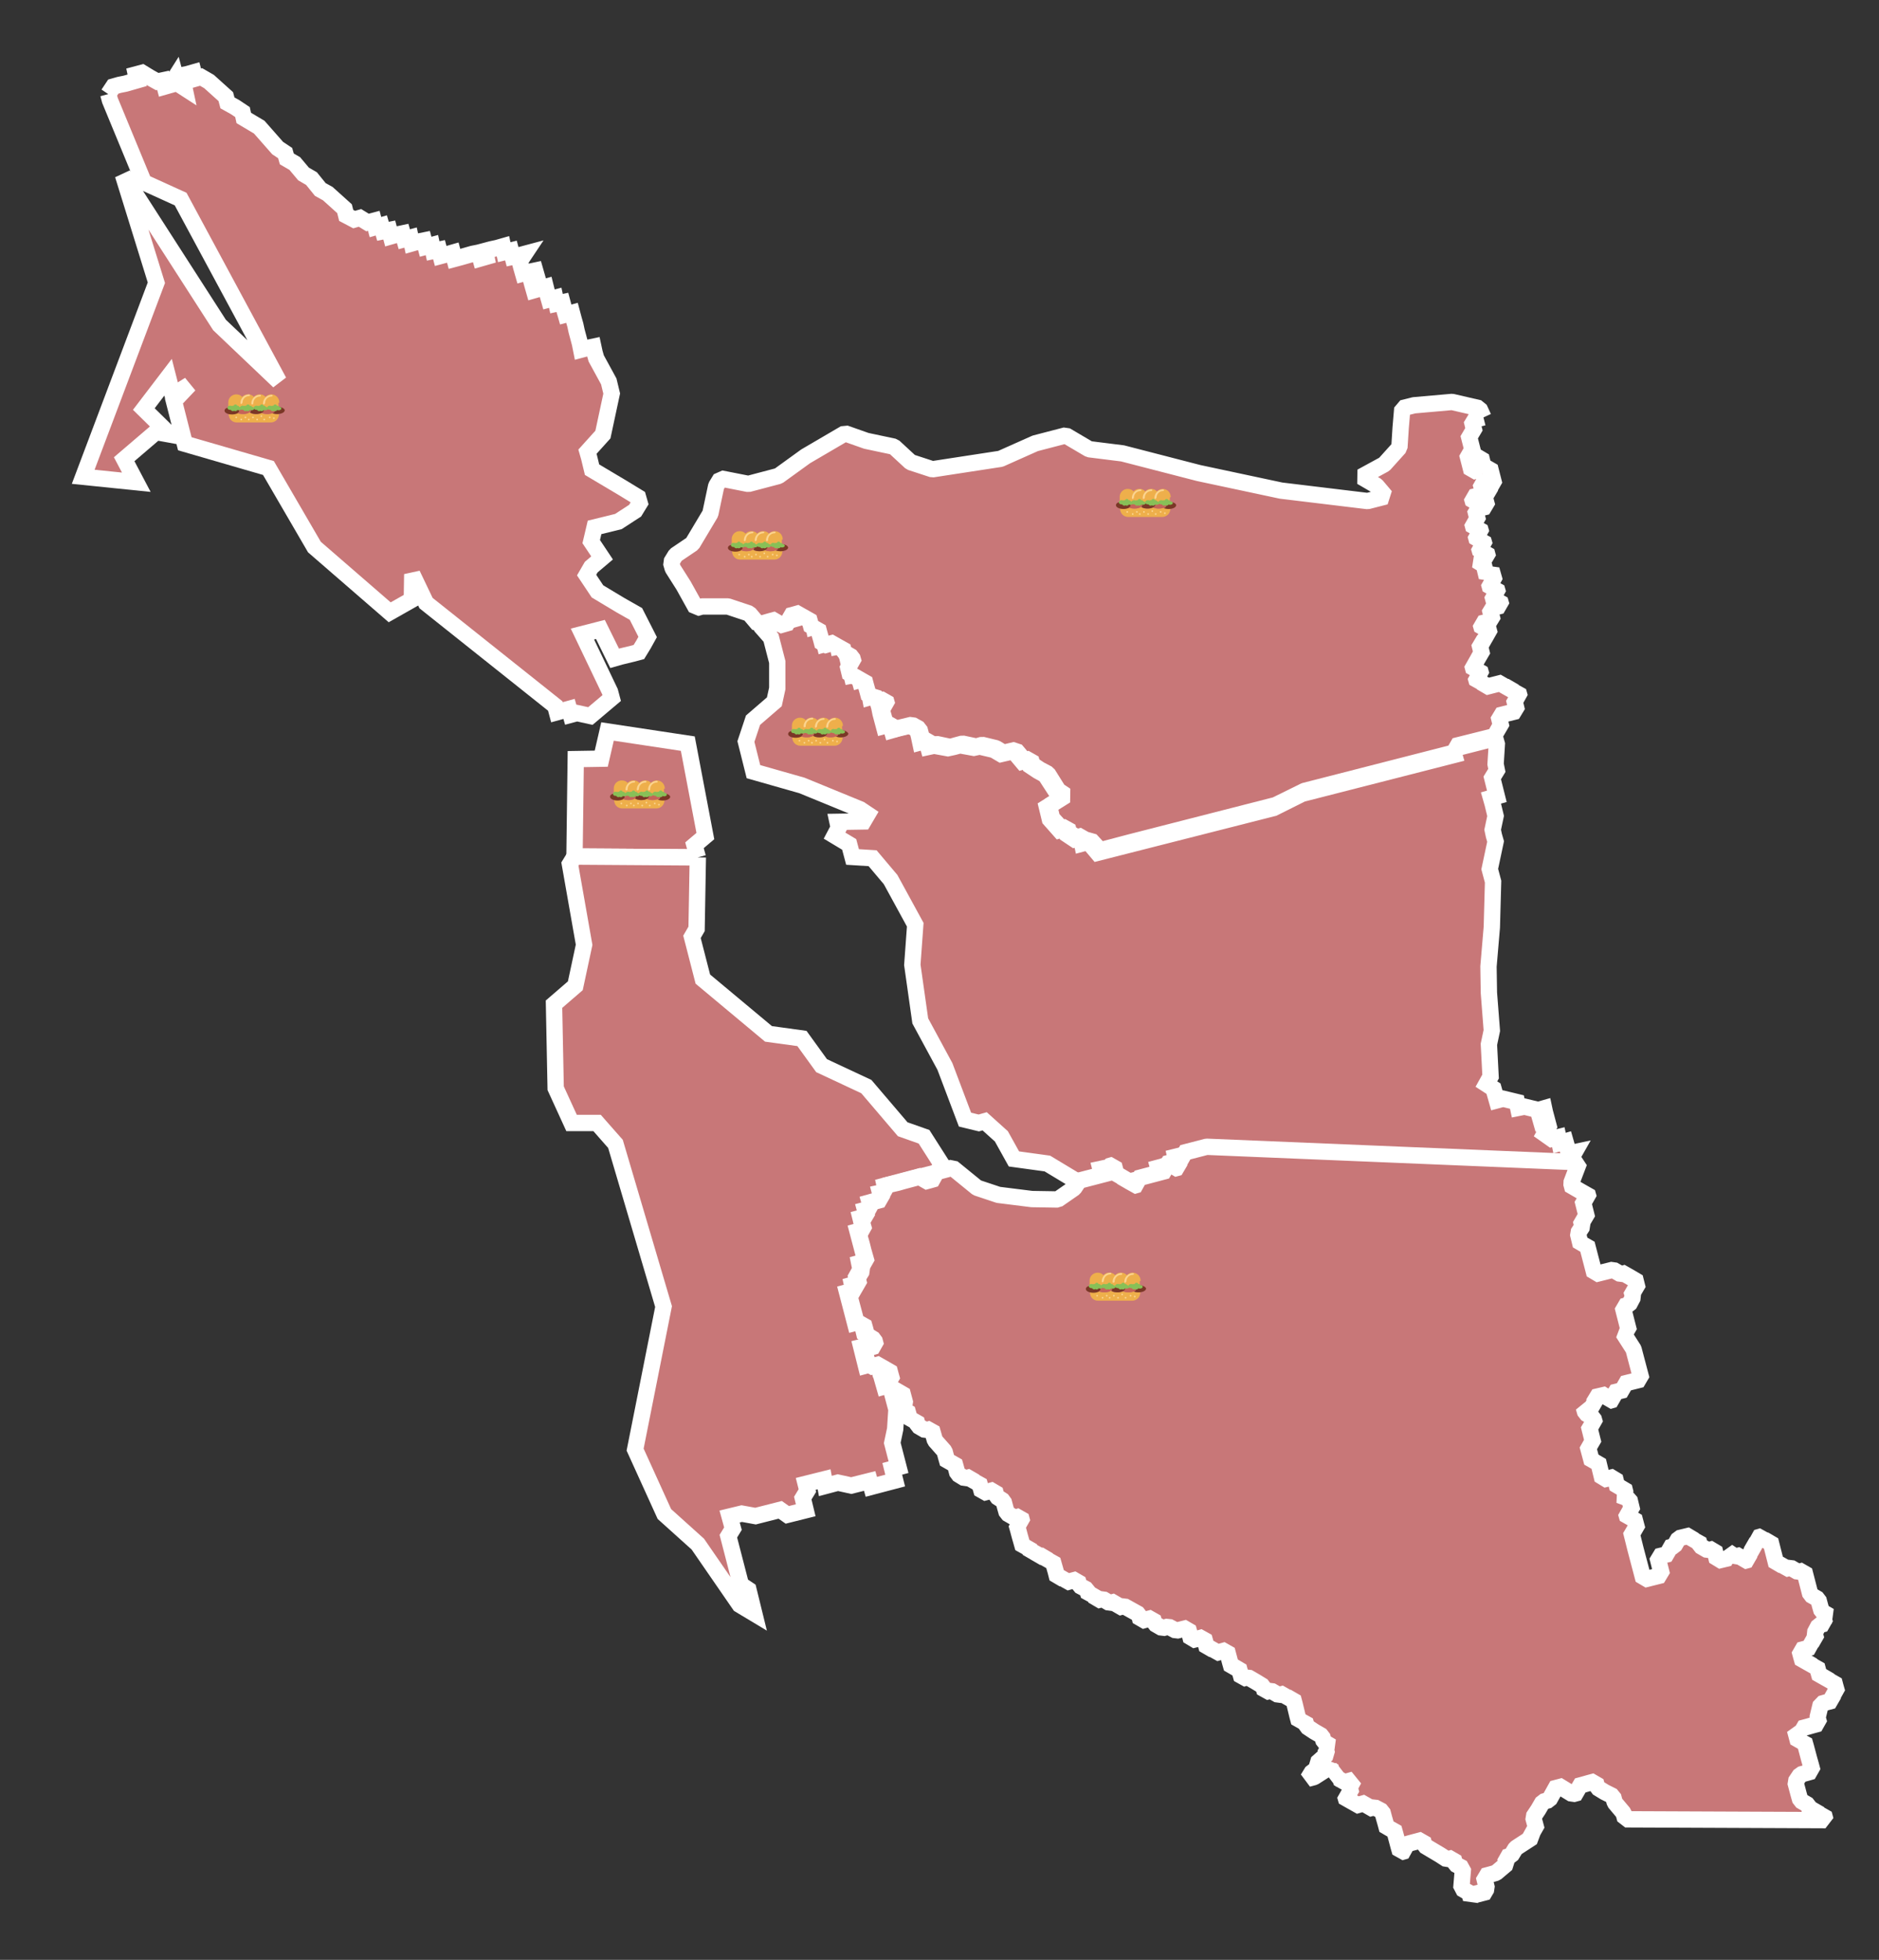 <?xml version="1.0" encoding="utf-8"?>
<!-- Generator: Adobe Illustrator 25.0.1, SVG Export Plug-In . SVG Version: 6.00 Build 0)  -->
<svg version="1.1"
	 id="Counties_of_California" inkscape:version="0.92.4 (5da689c313, 2019-01-14)" sodipodi:docname="California_Bay_Area_county_map_revised.svg" xmlns:cc="http://creativecommons.org/ns#" xmlns:dc="http://purl.org/dc/elements/1.1/" xmlns:inkscape="http://www.inkscape.org/namespaces/inkscape" xmlns:rdf="http://www.w3.org/1999/02/22-rdf-syntax-ns#" xmlns:sodipodi="http://sodipodi.sourceforge.net/DTD/sodipodi-0.dtd" xmlns:svg="http://www.w3.org/2000/svg"
	 xmlns="http://www.w3.org/2000/svg" xmlns:xlink="http://www.w3.org/1999/xlink" x="0px" y="0px" viewBox="0 0 449.4 468.6"
	 style="enable-background:new 0 0 449.4 468.6;" xml:space="preserve">
<rect x="0" y="0" width="449.4" height="468.6" fill="#333333" stroke="none"/>
<style type="text/css">
	.st0{fill:#C87778;stroke:#FFFFFF;stroke-width:3.906;stroke-miterlimit:3.906;}
	.st1{fill:#C87778;stroke:#FFFFFF;stroke-width:3.906;stroke-miterlimit:1;}
	.st2{fill:#EEAF4B;}
	.st3{fill:#7A3726;}
	.st4{fill:#C56458;}
	.st5{fill:#FBD490;}
	.st6{fill:#88C057;}
</style>
<sodipodi:namedview  bordercolor="#666666" borderopacity="1" fit-margin-bottom="0" fit-margin-left="0" fit-margin-right="0" fit-margin-top="0" gridtolerance="10" guidetolerance="10" id="namedview62" inkscape:current-layer="Counties_of_California" inkscape:cx="431.14568" inkscape:cy="515.73895" inkscape:pageopacity="0" inkscape:pageshadow="2" inkscape:window-height="853" inkscape:window-maximized="0" inkscape:window-width="1440" inkscape:window-x="0" inkscape:window-y="0" inkscape:zoom="0.64390536" objecttolerance="10" pagecolor="#ffffff" showgrid="false">
	</sodipodi:namedview>
<polyline id="_x30_01_Alameda-5" class="st0" points="357.6,176.5 358,177.9 357.7,182.7 358,184.2 356.9,186 358,190.4 
	356.6,190.8 357,192.2 357.7,195.1 357,198.4 357.3,199.8 357.7,201.2 356.3,207.8 357.1,210.8 356.8,221.7 356,231.1 356.1,237.4 
	356.8,246.4 356.1,249.7 356.5,257.4 355.5,259.2 357.2,260.3 357.6,261.7 358,263.1 359.5,262.7 362.8,263.5 363.1,264.9 
	364.6,264.6 367.9,265.4 369.3,265 369.6,266.4 368.2,266.8 368.6,268.2 370,267.8 370.4,269.3 369.4,271.1 371.1,272.3 
	372.7,271.9 373,273.3 374.4,272.9 374.8,274.3 375.2,275.8 376.6,275.5 374.5,279.2 286.8,275.2 281.1,276.6 281.4,278 
	279.9,278.4 280.3,279.9 278.9,280.3 278.5,278.8 277,279.2 277.4,280.7 270.1,282.5 270.5,283.9 269,284.3 268.7,282.9 
	267.3,283.2 266.9,281.7 265.4,282.1 265,280.7 264.6,279.2 263.2,279.5 263.6,281.1 257.8,282.6 250.5,278.2 242.5,277.1 
	239.5,271.7 235.5,268.1 234.1,268.5 230.8,267.7 226,255 220.1,244.1 218.2,230.7 218.9,221.1 213,210.3 208.7,205.2 203.9,204.9 
	203.1,201.9 199.6,199.8 200.6,197.9 200.3,196.5 206.5,196.4 207.5,194.7 205.7,193.5 191.8,187.8 180.2,184.5 178.4,177.3 
	180.1,172.2 185.2,167.8 185.9,164.6 185.9,158.3 184.4,152.5 182.2,150 181.8,148.5 183.3,148.1 184.7,147.8 186.2,147.4 
	186.6,148.9 188,148.6 189.4,148.2 189.1,146.7 190.6,146.3 192,145.9 192.4,147.4 193.9,147.1 194.3,148.5 194.6,149.9 196,149.5 
	196.4,151 196.8,152.4 197.2,154 198.6,153.6 200.1,153.2 200.4,154.6 201.9,154.3 202.2,155.7 204.1,156.8 204.5,158.2 203,158.6 
	203.7,161.5 205.2,161.2 205.6,162.6 207,162.2 207.4,163.7 207.8,165.1 208.1,166.7 209.5,166.3 209.9,167.7 211.4,167.3 
	211.8,168.7 210.3,169.1 210.6,170.6 211,172.1 211.4,173.6 212.9,173.2 213.3,174.6 214.7,174.2 217.6,173.5 219.4,174.5 
	219.8,176.1 220.1,177.5 221.6,177.1 222,178.6 223.4,178.3 226.7,178.9 228.1,178.6 229.6,178.2 232.9,178.8 234.3,178.5 
	237.7,179.3 239.4,180.3 242.4,179.6 244.5,182.1 246,181.7 246.4,183.1 248.2,184.3 250,185.3 252.6,189.3 254.4,190.5 250.4,193 
	251.1,195.9 253.4,198.5 254.8,198.1 255.2,199.5 257,200.7 258.5,200.3 258.8,201.7 260.3,201.3 262.5,203.9 304.6,193.2 
	311.4,189.8 347.8,180.5 347.4,179.1 357.6,176.5 "/>
<path id="_x30_13_Contra_Costa-2" inkscape:connector-curvature="0" class="st1" d="M354.8,99.8l-2.8,0.7l0.7,2.9l-1.5,0.4l1.1,4.3
	l-1.4,0.4l1.1,4.3l1.4-0.4l-0.7-2.9l1.5-0.4l0.7,2.9l1.4-0.4l1.1,4.3l-1.4,0.4l0.4,1.5l-4.4,1.1l0.4,1.4l2.9-0.7l0.4,1.5l-2.9,0.7
	l0.7,2.8l-1.4,0.4l0.4,1.5l1.4-0.4l0.4,1.4l-1.4,0.4l0.4,1.5l1.4-0.4l0.4,1.4l-1.4,0.4l0.4,1.4l1.4-0.4l0.4,1.5l-2.8,0.7l1.8,1.1
	l0.7,2.9l1.1-1.8l0.4,1.4l0.4,1.4l-1.4,0.4l0.4,1.5l1.4-0.4l0.4,1.4l-1.4,0.4l0.4,1.5l1.4-0.4l0.4,1.4l-2.8,0.7l0.7,2.9l-2.9,0.7
	l0.4,1.4l1.4-0.4l0.4,1.5l-1.4,0.4l0.4,1.4l-1.5,0.4l0.7,2.9l-1.4,0.4l0.4,1.4l-1.4,0.4l0.4,1.5l1.4-0.4l0.4,1.4l-1.4,0.4l0.4,1.4
	l1.4-0.4l0.4,1.5l4.3-1.1l0.4,1.4l1.5-0.4l0.4,1.5l1.4-0.4l0.4,1.4l-1.4,0.4l0.7,2.9l-4.4,1.1l0.7,2.9l-1.4,0.4l0.4,1.4l-1.4,0.4
	l-8.8,2.2l0.4,1.4l-36.3,9.3l-6.9,3.4l-34.8,8.9l-7.2,1.9l-2.3-2.5l-1.4,0.4l-0.4-1.4l-1.5,0.4l-1.8-1.1l-0.4-1.4l-1.4,0.4l-2.3-2.5
	l-0.7-2.9l4-2.5l-1.8-1.2l-2.5-4l-1.9-1l-1.8-1.2l-0.4-1.4l-1.5,0.4l-2.1-2.5L240,180l-1.8-1.1l-3.3-0.8l-1.4,0.4l-3.3-0.7l-1.5,0.4
	l-1.4,0.4l-3.3-0.7l-1.4,0.4l-0.4-1.5l-1.5,0.4l-0.4-1.4l-0.4-1.5l-1.8-1l-2.9,0.7l-1.4,0.4l-0.4-1.4l-1.5,0.4l-0.4-1.5l-0.4-1.4
	l-0.4-1.5l1.5-0.4l-0.4-1.4l-1.5,0.4l-1-1.2l-1.4,0.4l-0.4-1.5l-0.4-1.4l-0.4-1.5l-1.4,0.4l-0.4-1.4l-1.5,0.4l-0.7-2.9l1.5-0.4
	l-0.4-1.4l-1.9-1.1l-0.4-1.4l-1.4,0.4l-0.4-1.4l-1.5,0.4l-1.4,0.4l-0.4-1.5l-0.4-1.4l-0.4-1.5l-1.4,0.4l-0.4-1.4l-0.4-1.4l-1.5,0.4
	l-0.4-1.5l-1.4,0.4l-1.5,0.4l0.4,1.5l-1.4,0.4l-1.4,0.4l-0.4-1.5l-1.5,0.4l-1.4,0.4l-1.5,0.4l-2.2-2.6l-5.1-1.7h-6.2l-1.4,0.4
	l-3-5.4l-2.6-4.1l-0.4-1.4l1.1-1.8l4-2.7l4.3-7.2l1.4-6.6l1.1-1.8l6.6,1.3l7.2-1.9l6.5-4.7l9.4-5.5l5.1,1.8l6.6,1.4l4,3.7l5.2,1.7
	l16.3-2.5l8.3-3.7l7.3-1.9l5.6,3.3l8,1l18.2,4.7l19.7,4.2l20.7,2.5l4.3-1.1l-2.2-2.6l-3.6-2.1l5.5-3l3.6-4l0.3-4.7l0.4-4.7l2.8-0.7
	l9.1-0.8l6.5,1.5L354.8,99.8 M356,116.5l-0.4-1.4l-1.5,0.4l0.4,1.4L356,116.5"/>
<polyline id="_x30_41_Marin-3" class="st0" points="25.9,22.5 27.1,20.7 28.5,20.3 30,20 31.4,19.6 32.8,19.2 32.5,17.8 34,17.4 
	35.8,18.5 37.6,19.5 39,19.2 39.4,20.7 40.8,20.3 42,18.4 42.4,19.9 44.1,21 43.8,19.6 43.4,18 44.9,17.7 46.3,17.3 46.7,18.8 
	48.1,18.4 50,19.5 54,23.1 54.4,24.6 56.2,25.6 58,26.8 58.3,28.2 62,30.4 66.4,35.4 68.2,36.6 68.6,38 70.5,39.1 72.6,41.6 
	74.5,42.7 76.6,45.3 78.4,46.3 82.4,49.9 82.8,51.5 84.7,52.5 86.1,52.1 87.9,53.2 89.4,52.8 89.8,54.3 91.2,53.9 91.6,55.3 
	93.1,55 93.5,56.5 94.9,56.1 96.3,55.8 96.7,57.2 98.2,56.8 98.5,58.2 99.9,57.8 101.4,57.5 101.8,59 103.3,58.6 103.6,60 105,59.7 
	105.4,61.2 106.9,60.8 108.3,60.4 108.7,61.9 110.2,61.5 111.6,61.1 113,60.7 114.5,60.4 114.9,61.8 116.3,61.4 116,60 117.5,59.6 
	118.9,59.3 120.3,58.9 120.6,60.3 122.2,59.9 122.6,61.4 124,61.1 125.5,60.7 124.3,62.5 124.7,64 125.1,65.4 126.6,65 128,64.7 
	128.4,66.1 126.9,66.5 127.3,68 127.7,69.4 129.1,69 130.5,68.6 130.9,70.2 131.3,71.6 132.8,71.2 133.1,72.6 134.5,72.3 
	134.9,73.8 135.3,75.2 136.8,74.8 137.2,76.3 137.6,77.7 137.9,79.1 138.3,80.6 138.7,82.1 139,83.6 140.5,83.2 141.9,82.9 
	142.2,84.3 142.6,85.7 145.6,91.2 146.3,94.1 144.2,103.9 140.5,108 140.9,109.4 141.6,112.3 149,116.7 152.6,118.9 153,120.3 
	151.9,122.1 147.9,124.7 142.2,126.1 141.4,129.5 144,133.4 141.4,135.6 140.3,137.5 142.9,141.4 148.4,144.7 152.1,146.8 
	154.9,152.3 153.9,154.1 152.8,155.9 151.3,156.3 148.4,157 147,157.4 143.6,150.5 139.3,151.6 145.9,165.4 146.3,166.9 
	141.2,171.2 138,170.5 136.5,170.9 136.1,169.5 133.2,170.3 132.8,168.8 101.9,144.2 98.6,137.3 98.5,143.4 93.2,146.4 75.2,130.8 
	64.2,111.9 44.2,106.1 41.6,95.9 45.3,92 41.3,94.5 40.2,90.2 34.4,97.8 40.6,103.9 37.3,103.3 29.7,109.8 32.6,115.3 19.9,114 
	37.4,67.6 29.4,41.8 52.5,77.7 66.7,91.2 43.2,47.6 34.4,43.6 26.3,24 25.9,22.5 "/>
<polyline id="_x30_75_San_Francisco-5" class="st0" points="166.9,205 137.4,204.8 137.7,181.5 143.8,181.4 145.3,174.9 
	164.5,177.8 168.7,199.9 166.1,202.1 166.9,205 "/>
<polyline id="_x30_81_San_Mateo-7" class="st0" points="166.9,205 166.6,222.1 165.5,224 168.1,234.1 183.8,247.2 191.8,248.3 
	196.5,254.8 207.2,259.8 215.9,270 221,271.8 226.1,279.8 221.8,280.9 222.1,282.3 219.2,283 218.8,281.6 211.6,283.5 211.9,284.9 
	210.5,285.2 210.9,286.7 208,287.5 208.4,288.9 206.9,289.3 207.3,290.8 205.8,291.2 206.5,294 205.1,294.4 207,301.6 205.5,302 
	205.8,303.5 204.8,305.3 205.2,306.8 203.8,307.2 204.1,308.6 202.6,309 204.5,316.3 206,315.9 206.7,318.8 208.5,319.9 
	208.9,321.4 206,322.1 207.1,326.5 210,325.7 210.3,327.1 211.8,326.8 212.5,329.7 211.1,330.1 211.5,331.5 212.9,331.1 
	213.3,332.6 214.8,332.2 215.1,333.6 213.6,334 214.4,337 214.1,341.7 213.4,345 214.9,350.8 213.4,351.2 214.1,354 208.4,355.5 
	208,354.1 203.6,355.2 200.4,354.5 197.4,355.3 197.1,353.7 192.7,354.8 193.1,356.4 192,358.2 192.7,361.1 188.3,362.2 186.6,361 
	180.7,362.5 177.4,361.9 174.5,362.6 175.3,365.5 174.2,367.3 177.2,378.9 179,380.1 180.4,385.8 176.9,383.7 166.9,369.2 
	158.9,362 151.9,346.6 158.7,312.4 147.2,273.5 142.8,268.5 136.7,268.5 132.9,260.2 132.5,240.1 137.6,235.7 139.7,225.9 
	136.3,206.6 137.4,204.8 166.9,205 "/>
<path id="_x30_85_Santa_Clara-9" inkscape:connector-curvature="0" class="st1" d="M211.6,283.5l0.4,1.4l-1.4,0.4l0.4,1.5l-1.5,0.4
	l-1.5,0.4l0.4,1.4l-1.4,0.4l0.4,1.6l-1.5,0.4l0.4,1.4l0.4,1.4l-1.4,0.4l0.4,1.5l0.4,1.4l0.4,1.6l0.4,1.4l0.4,1.4l-1.5,0.4l0.4,1.5
	l-1.1,1.8l0.4,1.6l-1.4,0.4l0.4,1.4l-1.5,0.4l0.4,1.4l0.4,1.5l0.4,1.5l0.4,1.5l0.4,1.4l1.5-0.4l0.4,1.4l0.4,1.5l1.8,1.1l0.4,1.5
	l-1.4,0.4l-1.5,0.4l0.4,1.4l0.4,1.4l0.4,1.5l1.5-0.4l1.4-0.4l0.4,1.5l1.5-0.4l0.4,1.5l0.4,1.4l-1.5,0.4l0.4,1.4l1.5-0.4l0.4,1.5
	l1.5-0.4l0.4,1.5l0.4,1.5l-1.1,1.7l1.5-0.4l0.4,1.4l0.4,1.5l1.4-0.4l0.4,1.5l1.9,1.1l1.4-0.4l0.4,1.4l0.4,1.4l2.3,2.6l0.4,1.5
	l0.4,1.4l1.5-0.4l0.4,1.4l0.4,1.5l1.8,1.1l1.5-0.4l0.4,1.5l1.4-0.4l0.4,1.4l0.4,1.4l1.5-0.4l1.5-0.4l0.4,1.6l1.7,1.1l0.4,1.5
	l0.4,1.4l1.9,1.1l1.4-0.4l0.4,1.5l-1.4,0.4l0.4,1.4l0.4,1.5l0.4,1.4l0.4,1.4l1.4-0.4l0.4,1.6l1.4-0.4l0.4,1.4l1.6-0.4l0.4,1.5
	l1.4-0.4l0.4,1.4l0.4,1.4l0.4,1.6l1.5-0.4l0.4,1.4l1.4-0.4l1.5-0.4l0.4,1.5l1.9,1l0.4,1.4l1.4-0.4l0.4,1.6l1.5-0.4l1.7,1l1.5-0.4
	l0.4,1.5l1.5-0.4l3.6,2l0.4,1.6l1.4-0.4l1.5-0.4l0.4,1.4l1.9,1.1l1.4-0.4l1.9,1l2.8-0.7l0.4,1.4l0.4,1.6l1.6-0.4l1.4-0.4l0.4,1.4
	l0.4,1.5l1.5-0.4l0.4,1.4l1.4-0.4l1.4-0.4l0.4,1.5l0.4,1.5l0.4,1.4l1.6-0.4l0.4,1.5l0.4,1.4l1.4-0.4l1.9,1.1l1.8,1.1l0.4,1.4
	l1.4-0.4l1.9,1.1l1.5-0.4l0.4,1.4l1.5-0.4l0.4,1.5l0.7,2.9l0.4,1.5l1.4-0.4l0.4,1.4l1.8,1.2l1.9,1.1l0.4,1.4l1.9,1.1L317,418
	l0.4,1.4l-2.5,2.2l0.4,1.5l-1.4,0.4l-1.1,1.8l1.5-0.4l3.9-2.5l0.4,1.4l1.5-0.4l-1.1,1.9l1.5-0.4l0.4,1.4l1.5-0.4l1.4-0.4l-1,1.9
	l0.4,1.5l-1.5,0.4l0.4,1.4l1.5-0.4l0.4,1.5l1.4-0.4l1.4-0.4l0.4,1.5l1.5-0.4l1.9,1l0.4,1.5l0.4,1.4l0.4,1.5l1.5-0.4l0.4,1.4l0.4,1.5
	l0.4,1.5l0.4,1.4l1.4-0.4l-0.4-1.4l1.4-0.4l1.5-0.4l1.5-0.4l0.4,1.4l3.7,2.2l1.7,1.1l1.5-0.4l0.4,1.5l1.9,1l-0.4,4.8l1.9,1.1
	l0.4,1.4l1.1-1.8l1.7,1l1-1.7l-0.7-2.9l1.5-0.4l1.4-0.4l2.6-2.2l-0.4-1.5l1.4-0.4l1.1-1.8l4-2.6l-0.4-1.4l1.4-0.4l-0.4-1.5l-0.4-1.5
	l1.2-1.8l1.1-1.9l1.5-0.4l2-3.6l3.6,2.2l1.5-0.4l-0.4-1.5l1.5-0.4l1.4-0.4l1.5-0.4l0.4,1.5l1.8,1.1l2,1l0.4,1.5l2.1,2.5l0.4,1.5
	l47.9,0.2l-0.4-1.5l-1.4,0.4l-0.4-1.5l-1.5,0.4l-0.4-1.4l-1.9-1.1l-0.4-1.4l-0.4-1.5l-0.4-1.5l1.2-1.8l1.5-0.4l1.4-0.4l-0.4-1.5
	l-0.4-1.4l-0.4-1.5l-0.4-1.5l-0.4-1.4l-1.4,0.4l-0.8-3l1.8,1.2l-0.4-1.5l1.5-0.4l1.4-0.4l1.5-0.4l-0.4-1.4l0.8-3.3l1.4-0.4l1.5-0.4
	l-0.4-1.5l1.4-0.4l-0.4-1.4l-0.4-1.5l-1.4,0.4l-0.4-1.5l-1.5,0.4l-0.4-1.4l-0.4-1.5l-1.4,0.4l-0.4-1.5l-1.5,0.4l-0.4-1.4l-0.4-1.5
	l1.5-0.4l1.4-0.4l-0.4-1.4l1.5-0.4l-0.4-1.5l1-1.9l1.5-0.4l-0.4-1.4l1.5-0.4l-1.9-1.1l-0.4-1.4l-0.4-1.5l-1.9-1.1l-1.5-5.8l-1.4,0.4
	l-1.9-1.1l-1.4,0.4l-0.4-1.4l-1.5,0.4l-1.5-5.9l-1.5,0.4l-0.4-1.4l-1.4,0.4l0.4,1.4l-1.5,0.4l0.4,1.5l-1.4,0.4l0.4,1.5l-1.5,0.4
	l-0.4-1.5l-1.5,0.4l-1.8-1.2l0.4,1.5l-2.9,0.7l-0.7-2.9l-1.5,0.4l-1.9-1.1l-0.4-1.4l-1.4,0.4l-0.4-1.5l-2.9,0.7l-1.1,1.9l-1.5,0.4
	l0.4,1.4l-2.9,0.7l1.1,4.4l-4.4,1.1l-1.9-7.2l-1.1-4.4l1.5-0.4l-0.8-3l-1.5,0.4l-0.4-1.4l1.5-0.4l-0.7-2.9l-2.4-0.9l1.5-0.4
	l-0.4-1.6l-1.5,0.4l-0.7-2.8l-2.9,0.7l-1.1-4.5l-1.4,0.4l-1.1-4.1l1.4-0.4l-1.1-4.4l1.5-0.4l-0.4-1.4l-1.9-1.1l-0.4-1.4l1.9,1
	l-0.4-1.4l1.4-0.4l-0.4-1.6l3-0.7l0.4,1.6l1.4-0.4l-0.4-1.6l2.9-0.7l-0.4-1.4l4.4-1.1l-1.9-7.2l-2.5-3.9l1.4-0.4l-1.5-5.9l1.5-0.4
	l1-1.9l-0.4-1.5l1.5-0.4l-0.7-2.8l-1.5,0.4l-0.4-1.5l-1.4,0.4l-1.9-1.1l-4.4,1.1l-1.9-7.3l-1.4,0.4l-0.7-2.9l1.1-1.7l-0.4-1.5
	l1.5-0.4l-1.1-4.4l1.5-0.4l-0.4-1.4l-1.5,0.4l-0.4-1.5l-1.5,0.4l-0.4-1.5l1.9-5l-89.1-3.7l-5.8,1.5l0.4,1.4l-1.5,0.4l0.4,1.6
	l-1.5,0.4l-0.4-1.6l-1.5,0.4l0.4,1.6l-7.2,1.9l0.4,1.4l-1.4,0.4l-0.4-1.4l-1.4,0.4l-0.4-1.6l-1.5,0.4l-0.4-1.4l-0.4-1.5l-1.4,0.4
	l0.4,1.5l-7.3,1.9l-1.2,1.8l-3.9,2.7l-6.2-0.1l-8-1l-5.1-1.7l-5.9-4.8l-1.4,0.4l-3,0.8l0.4,1.4l-1.4,0.4l-1.5,0.4l-0.4-1.4l-1.4,0.4
	l-1.5,0.4l-1.5,0.4l-1.4,0.4L211.6,283.5L211.6,283.5z"/>
<g>
	<g>
		<path class="st2" d="M159,191.3c-0.2,0-0.3,0-0.5,0c-0.5,0-0.9-0.1-1.2-0.2c-0.3,0.1-0.7,0.2-1.2,0.2c-0.6,0-1.1-0.1-1.4-0.3
			c-0.3,0.2-0.8,0.3-1.4,0.3c-0.6,0-1.2-0.2-1.5-0.4c-0.3,0.3-0.9,0.4-1.5,0.4s-1.1-0.1-1.4-0.3c-0.3,0.2-0.8,0.3-1.4,0.3
			c-0.2,0-0.4,0-0.6-0.1c0,0.1,0,0.2,0,0.2c0,1,0.8,1.9,1.9,1.9h8.2c1,0,1.9-0.8,1.9-1.9C159,191.5,159,191.4,159,191.3
			C159,191.4,159,191.4,159,191.3z"/>
	</g>
	<path class="st3" d="M159,189.7c0,0.3-0.2,0.5-0.5,0.5h-0.8c0.1,0.1,0.2,0.2,0.2,0.4c0,0.3-0.2,0.5-0.6,0.6
		c0.3,0.1,0.7,0.2,1.2,0.2c1,0,1.8-0.4,1.8-0.9C160.2,190.1,159.7,189.8,159,189.7z"/>
	<path class="st4" d="M154.9,190.1c0.1,0.1,0.2,0.2,0.2,0.4c0,0.2-0.1,0.4-0.4,0.5c0.3,0.2,0.8,0.3,1.4,0.3c1,0,1.8-0.4,1.8-0.9
		c0-0.1-0.1-0.3-0.2-0.4h-2.8V190.1z"/>
	<path class="st2" d="M159,188.5c0-1-0.8-1.9-1.9-1.9c-0.5,0-1,0.2-1.4,0.6c-0.3-0.4-0.8-0.6-1.4-0.6c-0.5,0-1,0.2-1.4,0.6
		c-0.3-0.4-0.8-0.6-1.4-0.6c-0.5,0-1,0.2-1.4,0.6c-0.3-0.4-0.8-0.6-1.4-0.6c-1,0-1.9,0.8-1.9,1.9v0.1l0,0v1c0,0.3,0.2,0.5,0.5,0.5
		h11c0.3,0,0.5-0.2,0.5-0.5v-1C159,188.6,159,188.6,159,188.5C159,188.6,159,188.5,159,188.5z"/>
	<path class="st3" d="M147.5,190.1c-0.3,0-0.5-0.2-0.5-0.4c-0.7,0.1-1.1,0.4-1.1,0.8c0,0.5,0.8,0.9,1.8,0.9s1.8-0.4,1.8-0.9
		c0-0.1-0.1-0.3-0.2-0.4H147.5z"/>
	<path class="st4" d="M149.2,190.1c0.1,0.1,0.2,0.2,0.2,0.4c0,0.2-0.1,0.4-0.4,0.5c0.3,0.2,0.8,0.3,1.4,0.3c1,0,1.8-0.4,1.8-0.9
		c0-0.1-0.1-0.3-0.2-0.4h-2.8V190.1z"/>
	<path class="st3" d="M151.9,190.1c0.1,0.1,0.2,0.2,0.2,0.4c0,0.2-0.1,0.3-0.2,0.4c0.3,0.3,0.9,0.4,1.5,0.4c1,0,1.8-0.4,1.8-0.9
		c0-0.1-0.1-0.3-0.2-0.4h-3.1V190.1z"/>
	<circle class="st5" cx="148.6" cy="192.1" r="0.2"/>
	<circle class="st5" cx="149.9" cy="192.6" r="0.2"/>
	<circle class="st5" cx="150.9" cy="192.1" r="0.2"/>
	<circle class="st5" cx="151.6" cy="192.6" r="0.2"/>
	<circle class="st5" cx="152.6" cy="192.1" r="0.2"/>
	<circle class="st5" cx="153.6" cy="192.6" r="0.2"/>
	<circle class="st5" cx="154.6" cy="191.9" r="0.2"/>
	<circle class="st5" cx="155.4" cy="192.6" r="0.2"/>
	<circle class="st5" cx="156.6" cy="192.1" r="0.2"/>
	<circle class="st5" cx="157.6" cy="192.4" r="0.2"/>
	<path class="st5" d="M149.8,189c-0.1,0-0.2-0.1-0.2-0.2c0-1.2,1-2.1,2.1-2.1c0.1,0,0.2,0.1,0.2,0.2s-0.1,0.2-0.2,0.2
		c-0.9,0-1.6,0.7-1.6,1.6C150.1,188.9,150,189,149.8,189z"/>
	<path class="st5" d="M152.5,189c-0.1,0-0.2-0.1-0.2-0.2c0-1.2,1-2.1,2.1-2.1c0.1,0,0.2,0.1,0.2,0.2s-0.1,0.2-0.2,0.2
		c-0.9,0-1.6,0.7-1.6,1.6C152.7,188.9,152.6,189,152.5,189z"/>
	<g>
		<path class="st2" d="M155.2,188.7c0-1,0.8-1.9,1.9-1.9"/>
		<path class="st5" d="M155.2,189c-0.1,0-0.2-0.1-0.2-0.2c0-1.2,1-2.1,2.1-2.1c0.1,0,0.2,0.1,0.2,0.2s-0.1,0.2-0.2,0.2
			c-0.9,0-1.6,0.7-1.6,1.6C155.5,188.9,155.4,189,155.2,189z"/>
	</g>
	<path class="st6" d="M149.5,189.6C149.4,189.6,149.4,189.6,149.5,189.6c-0.1-0.2-0.3-0.3-0.5-0.3h-0.1c0-0.2-0.2-0.3-0.4-0.3
		s-0.3,0.1-0.4,0.3H148c-0.1,0-0.3,0-0.4,0.1c-0.1-0.1-0.2-0.1-0.4-0.1c-0.3,0-0.6,0.2-0.6,0.5s0.3,0.5,0.6,0.5c0.1,0,0.2,0,0.2,0
		c0.1,0.2,0.3,0.3,0.5,0.3c0.1,0,0.2,0,0.3-0.1c0.1,0.1,0.2,0.1,0.3,0.1c0.2,0,0.4-0.1,0.5-0.3c0.1,0.1,0.2,0.1,0.4,0.1
		c0.3,0,0.6-0.2,0.6-0.4S149.8,189.6,149.5,189.6z"/>
	<path class="st6" d="M152.5,189.6C152.4,189.6,152.4,189.6,152.5,189.6c-0.1-0.2-0.3-0.3-0.5-0.3h-0.1c0-0.2-0.2-0.3-0.4-0.3
		s-0.3,0.1-0.4,0.3H151c-0.1,0-0.3,0-0.4,0.1c-0.1-0.1-0.2-0.1-0.4-0.1c-0.3,0-0.6,0.2-0.6,0.5s0.3,0.5,0.6,0.5c0.1,0,0.2,0,0.2,0
		c0.1,0.2,0.3,0.3,0.5,0.3c0.1,0,0.2,0,0.3-0.1c0.1,0.1,0.2,0.1,0.3,0.1c0.2,0,0.4-0.1,0.5-0.3c0.1,0.1,0.2,0.1,0.4,0.1
		c0.3,0,0.6-0.2,0.6-0.4S152.8,189.6,152.5,189.6z"/>
	<path class="st6" d="M155.7,189.6C155.6,189.6,155.6,189.6,155.7,189.6c-0.1-0.2-0.3-0.3-0.5-0.3h-0.1c0-0.2-0.2-0.3-0.4-0.3
		s-0.3,0.1-0.4,0.3h-0.1c-0.1,0-0.3,0-0.4,0.1c-0.1-0.1-0.2-0.1-0.4-0.1c-0.3,0-0.6,0.2-0.6,0.5s0.3,0.5,0.6,0.5c0.1,0,0.2,0,0.2,0
		c0.1,0.2,0.3,0.3,0.5,0.3c0.1,0,0.2,0,0.3-0.1c0.1,0.1,0.2,0.1,0.3,0.1c0.2,0,0.4-0.1,0.5-0.3c0.1,0.1,0.2,0.1,0.4,0.1
		c0.3,0,0.6-0.2,0.6-0.4S156.1,189.6,155.7,189.6z"/>
	<path class="st6" d="M159,189.6C158.9,189.6,158.9,189.6,159,189.6c-0.1-0.2-0.3-0.3-0.5-0.3h-0.1c0-0.2-0.2-0.3-0.4-0.3
		s-0.3,0.1-0.4,0.3h-0.1c-0.1,0-0.3,0-0.4,0.1c-0.1-0.1-0.2-0.1-0.4-0.1c-0.3,0-0.6,0.2-0.6,0.5s0.3,0.5,0.6,0.5c0.1,0,0.2,0,0.2,0
		c0.1,0.2,0.3,0.3,0.5,0.3c0.1,0,0.2,0,0.3-0.1c0.1,0.1,0.2,0.1,0.3,0.1c0.2,0,0.4-0.1,0.5-0.3c0.1,0.1,0.2,0.1,0.4,0.1
		c0.3,0,0.6-0.2,0.6-0.4S159.3,189.6,159,189.6z"/>
</g>
<g>
	<g>
		<path class="st2" d="M66.8,99c-0.2,0-0.3,0-0.5,0c-0.5,0-0.9-0.1-1.2-0.2c-0.3,0.1-0.7,0.2-1.2,0.2c-0.6,0-1.1-0.1-1.4-0.3
			c-0.3,0.2-0.8,0.3-1.4,0.3c-0.6,0-1.2-0.2-1.5-0.4c-0.3,0.3-0.9,0.4-1.5,0.4s-1.1-0.1-1.4-0.3c-0.3,0.2-0.8,0.3-1.4,0.3
			c-0.2,0-0.4,0-0.6-0.1c0,0.1,0,0.2,0,0.2c0,1,0.8,1.9,1.9,1.9h8.2c1,0,1.9-0.8,1.9-1.9C66.8,99.1,66.8,99.1,66.8,99
			C66.8,99.1,66.8,99,66.8,99z"/>
	</g>
	<path class="st3" d="M66.8,97.3c0,0.3-0.2,0.5-0.5,0.5h-0.8c0.1,0.1,0.2,0.2,0.2,0.4c0,0.3-0.2,0.5-0.6,0.6
		c0.3,0.1,0.7,0.2,1.2,0.2c1,0,1.8-0.4,1.8-0.9C68.1,97.8,67.6,97.4,66.8,97.3z"/>
	<path class="st4" d="M62.8,97.8c0.1,0.1,0.2,0.2,0.2,0.4s-0.1,0.4-0.4,0.5c0.3,0.2,0.8,0.3,1.4,0.3c1,0,1.8-0.4,1.8-0.9
		c0-0.1-0.1-0.3-0.2-0.4L62.8,97.8L62.8,97.8z"/>
	<path class="st2" d="M66.8,96.2c0-1-0.8-1.9-1.9-1.9c-0.5,0-1,0.2-1.4,0.6c-0.3-0.4-0.8-0.6-1.4-0.6c-0.5,0-1,0.2-1.4,0.6
		c-0.3-0.4-0.8-0.6-1.4-0.6c-0.5,0-1,0.2-1.4,0.6c-0.3-0.4-0.8-0.6-1.4-0.6c-1,0-1.9,0.8-1.9,1.9v0.1l0,0v1c0,0.3,0.2,0.5,0.5,0.5
		h11c0.3,0,0.5-0.2,0.5-0.5v-1C66.8,96.3,66.8,96.3,66.8,96.2L66.8,96.2z"/>
	<path class="st3" d="M55.3,97.8c-0.3,0-0.5-0.2-0.5-0.4c-0.7,0.1-1.1,0.4-1.1,0.8c0,0.5,0.8,0.9,1.8,0.9s1.8-0.4,1.8-0.9
		c0-0.1-0.1-0.3-0.2-0.4L55.3,97.8L55.3,97.8z"/>
	<path class="st4" d="M57,97.8c0.1,0.1,0.2,0.2,0.2,0.4s-0.1,0.4-0.4,0.5c0.3,0.2,0.8,0.3,1.4,0.3c1,0,1.7-0.4,1.7-0.9
		c0-0.1-0.1-0.3-0.2-0.4L57,97.8L57,97.8z"/>
	<path class="st3" d="M59.8,97.8c0.1,0.1,0.2,0.2,0.2,0.4s-0.1,0.3-0.2,0.4c0.3,0.3,0.9,0.4,1.5,0.4c1,0,1.8-0.4,1.8-0.9
		c0-0.1-0.1-0.3-0.2-0.4h-3.1V97.8z"/>
	<circle class="st5" cx="56.5" cy="99.8" r="0.2"/>
	<circle class="st5" cx="57.7" cy="100.3" r="0.2"/>
	<circle class="st5" cx="58.7" cy="99.8" r="0.2"/>
	<circle class="st5" cx="59.5" cy="100.3" r="0.2"/>
	<circle class="st5" cx="60.5" cy="99.8" r="0.2"/>
	<circle class="st5" cx="61.5" cy="100.3" r="0.2"/>
	<circle class="st5" cx="62.5" cy="99.5" r="0.2"/>
	<circle class="st5" cx="63.2" cy="100.3" r="0.2"/>
	<circle class="st5" cx="64.5" cy="99.8" r="0.2"/>
	<circle class="st5" cx="65.5" cy="100" r="0.2"/>
	<path class="st5" d="M57.7,96.6c-0.1,0-0.2-0.1-0.2-0.2c0-1.2,1-2.1,2.1-2.1c0.1,0,0.2,0.1,0.2,0.2c0,0.1-0.1,0.2-0.2,0.2
		c-0.9,0-1.6,0.7-1.6,1.6C57.9,96.5,57.8,96.6,57.7,96.6z"/>
	<path class="st5" d="M60.3,96.7c-0.1,0-0.2-0.1-0.2-0.2c0-1.2,1-2.1,2.1-2.1c0.1,0,0.2,0.1,0.2,0.2c0,0.1-0.1,0.2-0.2,0.2
		c-0.9,0-1.6,0.7-1.6,1.6C60.6,96.6,60.5,96.7,60.3,96.7z"/>
	<g>
		<path class="st2" d="M63.1,96.4c0-1,0.8-1.9,1.9-1.9"/>
		<path class="st5" d="M63.1,96.7c-0.1,0-0.2-0.1-0.2-0.2c0-1.2,1-2.1,2.1-2.1c0.1,0,0.2,0.1,0.2,0.2c0,0.1-0.1,0.2-0.2,0.2
			c-0.9,0-1.6,0.7-1.6,1.6C63.3,96.6,63.2,96.7,63.1,96.7z"/>
	</g>
	<path class="st6" d="M57.3,97.3h-0.1c0-0.2-0.2-0.3-0.4-0.3h-0.1c0-0.2-0.2-0.3-0.4-0.3c-0.2,0-0.3,0.1-0.4,0.3h-0.1
		c-0.1,0-0.3,0-0.4,0.1C55.3,97,55.2,97,55,97c-0.3,0-0.6,0.2-0.6,0.5S54.7,98,55,98c0.1,0,0.2,0,0.2,0c0.1,0.2,0.3,0.3,0.5,0.3
		c0.1,0,0.2,0,0.3-0.1c0.1,0.1,0.2,0.1,0.3,0.1c0.2,0,0.4-0.1,0.5-0.3c0.1,0.1,0.2,0.1,0.4,0.1c0.3,0,0.6-0.2,0.6-0.4
		S57.7,97.3,57.3,97.3z"/>
	<path class="st6" d="M60.3,97.3L60.3,97.3C60.2,97.1,60,97,59.8,97h-0.1c0-0.2-0.2-0.3-0.4-0.3S59,96.8,58.9,97h-0.1
		c-0.1,0-0.3,0-0.4,0.1C58.3,97,58.2,97,58,97c-0.3,0-0.6,0.2-0.6,0.5S57.7,98,58,98c0.1,0,0.2,0,0.2,0c0.1,0.2,0.3,0.3,0.5,0.3
		c0.1,0,0.2,0,0.3-0.1c0.1,0.1,0.2,0.1,0.3,0.1c0.2,0,0.4-0.1,0.5-0.3c0.1,0.1,0.2,0.1,0.4,0.1c0.3,0,0.6-0.2,0.6-0.4
		S60.7,97.3,60.3,97.3z"/>
	<path class="st6" d="M63.6,97.3L63.6,97.3c-0.1-0.2-0.3-0.3-0.5-0.3H63c0-0.2-0.2-0.3-0.4-0.3s-0.3,0.1-0.4,0.3h-0.1
		c-0.1,0-0.3,0-0.4,0.1C61.6,97,61.5,97,61.3,97c-0.3,0-0.6,0.2-0.6,0.5S61,98,61.3,98c0.1,0,0.2,0,0.2,0c0.1,0.2,0.3,0.3,0.5,0.3
		c0.1,0,0.2,0,0.3-0.1c0.1,0.1,0.2,0.1,0.3,0.1c0.2,0,0.4-0.1,0.5-0.3c0.1,0.1,0.2,0.1,0.4,0.1c0.3,0,0.6-0.2,0.6-0.4
		S63.9,97.3,63.6,97.3z"/>
	<path class="st6" d="M66.8,97.3L66.8,97.3c-0.1-0.2-0.3-0.3-0.5-0.3h-0.1c0-0.2-0.2-0.3-0.4-0.3s-0.3,0.1-0.4,0.3h-0.1
		c-0.1,0-0.3,0-0.4,0.1C64.8,97,64.7,97,64.5,97c-0.3,0-0.6,0.2-0.6,0.5s0.3,0.5,0.6,0.5c0.1,0,0.2,0,0.2,0c0.1,0.2,0.3,0.3,0.5,0.3
		c0.1,0,0.2,0,0.3-0.1c0.1,0.1,0.2,0.1,0.3,0.1c0.2,0,0.4-0.1,0.5-0.3c0.1,0.1,0.2,0.1,0.4,0.1c0.3,0,0.6-0.2,0.6-0.4
		S67.2,97.3,66.8,97.3z"/>
</g>
<g>
	<g>
		<path class="st2" d="M187.2,131.8c-0.2,0-0.3,0-0.5,0c-0.5,0-0.9-0.1-1.2-0.2c-0.3,0.1-0.7,0.2-1.2,0.2c-0.6,0-1.1-0.1-1.4-0.3
			c-0.3,0.2-0.8,0.3-1.4,0.3c-0.6,0-1.2-0.2-1.5-0.4c-0.3,0.3-0.9,0.4-1.5,0.4s-1.1-0.1-1.4-0.3c-0.3,0.2-0.8,0.3-1.4,0.3
			c-0.2,0-0.4,0-0.6-0.1c0,0.1,0,0.2,0,0.2c0,1,0.8,1.9,1.9,1.9h8.2c1,0,1.9-0.8,1.9-1.9C187.2,131.9,187.2,131.9,187.2,131.8
			C187.2,131.9,187.2,131.8,187.2,131.8z"/>
	</g>
	<path class="st3" d="M187.2,130.1c0,0.3-0.2,0.5-0.5,0.5h-0.8c0.1,0.1,0.2,0.2,0.2,0.4c0,0.3-0.2,0.5-0.6,0.6
		c0.3,0.1,0.7,0.2,1.2,0.2c1,0,1.8-0.4,1.8-0.9C188.4,130.5,187.9,130.2,187.2,130.1z"/>
	<path class="st4" d="M183.1,130.6c0.1,0.1,0.2,0.2,0.2,0.4c0,0.2-0.1,0.4-0.4,0.5c0.3,0.2,0.8,0.3,1.4,0.3c1,0,1.8-0.4,1.8-0.9
		c0-0.1-0.1-0.3-0.2-0.4h-2.8V130.6z"/>
	<path class="st2" d="M187.2,128.9c0-1-0.8-1.9-1.9-1.9c-0.5,0-1,0.2-1.4,0.6c-0.3-0.4-0.8-0.6-1.4-0.6c-0.5,0-1,0.2-1.4,0.6
		c-0.3-0.4-0.8-0.6-1.4-0.6c-0.5,0-1,0.2-1.4,0.6c-0.3-0.4-0.8-0.6-1.4-0.6c-1,0-1.9,0.8-1.9,1.9v0.1l0,0v1c0,0.3,0.2,0.5,0.5,0.5
		h11c0.3,0,0.5-0.2,0.5-0.5v-1C187.2,129.1,187.2,129,187.2,128.9C187.2,129,187.2,129,187.2,128.9z"/>
	<path class="st3" d="M175.7,130.6c-0.3,0-0.5-0.2-0.5-0.4c-0.7,0.1-1.1,0.4-1.1,0.8c0,0.5,0.8,0.9,1.8,0.9s1.8-0.4,1.8-0.9
		c0-0.1-0.1-0.3-0.2-0.4H175.7z"/>
	<path class="st4" d="M177.4,130.6c0.1,0.1,0.2,0.2,0.2,0.4c0,0.2-0.1,0.4-0.4,0.5c0.3,0.2,0.8,0.3,1.4,0.3c1,0,1.8-0.4,1.8-0.9
		c0-0.1-0.1-0.3-0.2-0.4h-2.8V130.6z"/>
	<path class="st3" d="M180.2,130.6c0.1,0.1,0.2,0.2,0.2,0.4c0,0.2-0.1,0.3-0.2,0.4c0.3,0.3,0.9,0.4,1.5,0.4c1,0,1.8-0.4,1.8-0.9
		c0-0.1-0.1-0.3-0.2-0.4h-3.1V130.6z"/>
	<circle class="st5" cx="176.8" cy="132.6" r="0.2"/>
	<circle class="st5" cx="178.1" cy="133.1" r="0.2"/>
	<circle class="st5" cx="179.1" cy="132.6" r="0.2"/>
	<circle class="st5" cx="179.8" cy="133.1" r="0.2"/>
	<circle class="st5" cx="180.8" cy="132.6" r="0.2"/>
	<circle class="st5" cx="181.8" cy="133.1" r="0.2"/>
	<circle class="st5" cx="182.8" cy="132.3" r="0.2"/>
	<circle class="st5" cx="183.6" cy="133.1" r="0.2"/>
	<circle class="st5" cx="184.8" cy="132.6" r="0.2"/>
	<circle class="st5" cx="185.8" cy="132.8" r="0.2"/>
	<path class="st5" d="M178.1,129.4c-0.1,0-0.2-0.1-0.2-0.2c0-1.2,1-2.1,2.1-2.1c0.1,0,0.2,0.1,0.2,0.2s-0.1,0.2-0.2,0.2
		c-0.9,0-1.6,0.7-1.6,1.6C178.3,129.3,178.2,129.4,178.1,129.4z"/>
	<path class="st5" d="M180.7,129.4c-0.1,0-0.2-0.1-0.2-0.2c0-1.2,1-2.1,2.1-2.1c0.1,0,0.2,0.1,0.2,0.2s-0.1,0.2-0.2,0.2
		c-0.9,0-1.6,0.7-1.6,1.6C180.9,129.3,180.8,129.4,180.7,129.4z"/>
	<g>
		<path class="st2" d="M183.4,129.2c0-1,0.8-1.9,1.9-1.9"/>
		<path class="st5" d="M183.4,129.4c-0.1,0-0.2-0.1-0.2-0.2c0-1.2,1-2.1,2.1-2.1c0.1,0,0.2,0.1,0.2,0.2s-0.1,0.2-0.2,0.2
			c-0.9,0-1.6,0.7-1.6,1.6C183.7,129.3,183.6,129.4,183.4,129.4z"/>
	</g>
	<path class="st6" d="M177.7,130.1L177.7,130.1c-0.1-0.2-0.3-0.3-0.5-0.3h-0.1c0-0.2-0.2-0.3-0.4-0.3s-0.3,0.1-0.4,0.3h-0.1
		c-0.1,0-0.3,0-0.4,0.1c-0.1-0.1-0.2-0.1-0.4-0.1c-0.3,0-0.6,0.2-0.6,0.5s0.3,0.5,0.6,0.5c0.1,0,0.2,0,0.2,0
		c0.1,0.2,0.3,0.3,0.5,0.3c0.1,0,0.2,0,0.3-0.1c0.1,0.1,0.2,0.1,0.3,0.1c0.2,0,0.4-0.1,0.5-0.3c0.1,0.1,0.2,0.1,0.4,0.1
		c0.3,0,0.6-0.2,0.6-0.4S178,130.1,177.7,130.1z"/>
	<path class="st6" d="M180.7,130.1L180.7,130.1c-0.1-0.2-0.3-0.3-0.5-0.3h-0.1c0-0.2-0.2-0.3-0.4-0.3s-0.3,0.1-0.4,0.3h-0.1
		c-0.1,0-0.3,0-0.4,0.1c-0.1-0.1-0.2-0.1-0.4-0.1c-0.3,0-0.6,0.2-0.6,0.5s0.3,0.5,0.6,0.5c0.1,0,0.2,0,0.2,0
		c0.1,0.2,0.3,0.3,0.5,0.3c0.1,0,0.2,0,0.3-0.1c0.1,0.1,0.2,0.1,0.3,0.1c0.2,0,0.4-0.1,0.5-0.3c0.1,0.1,0.2,0.1,0.4,0.1
		c0.3,0,0.6-0.2,0.6-0.4S181,130.1,180.7,130.1z"/>
	<path class="st6" d="M183.9,130.1L183.9,130.1c-0.1-0.2-0.3-0.3-0.5-0.3h-0.1c0-0.2-0.2-0.3-0.4-0.3s-0.3,0.1-0.4,0.3h-0.1
		c-0.1,0-0.3,0-0.4,0.1c-0.1-0.1-0.2-0.1-0.4-0.1c-0.3,0-0.6,0.2-0.6,0.5s0.3,0.5,0.6,0.5c0.1,0,0.2,0,0.2,0
		c0.1,0.2,0.3,0.3,0.5,0.3c0.1,0,0.2,0,0.3-0.1c0.1,0.1,0.2,0.1,0.3,0.1c0.2,0,0.4-0.1,0.5-0.3c0.1,0.1,0.2,0.1,0.4,0.1
		c0.3,0,0.6-0.2,0.6-0.4S184.3,130.1,183.9,130.1z"/>
	<path class="st6" d="M187.2,130.1L187.2,130.1c-0.1-0.2-0.3-0.3-0.5-0.3h-0.1c0-0.2-0.2-0.3-0.4-0.3s-0.3,0.1-0.4,0.3h-0.1
		c-0.1,0-0.3,0-0.4,0.1c-0.1-0.1-0.2-0.1-0.4-0.1c-0.3,0-0.6,0.2-0.6,0.5s0.3,0.5,0.6,0.5c0.1,0,0.2,0,0.2,0
		c0.1,0.2,0.3,0.3,0.5,0.3c0.1,0,0.2,0,0.3-0.1c0.1,0.1,0.2,0.1,0.3,0.1c0.2,0,0.4-0.1,0.5-0.3c0.1,0.1,0.2,0.1,0.4,0.1
		c0.3,0,0.6-0.2,0.6-0.4S187.5,130.1,187.2,130.1z"/>
</g>
<g>
	<g>
		<path class="st2" d="M201.6,176.3c-0.2,0-0.3,0-0.5,0c-0.5,0-0.9-0.1-1.2-0.2c-0.3,0.1-0.7,0.2-1.2,0.2c-0.6,0-1.1-0.1-1.4-0.3
			c-0.3,0.2-0.8,0.3-1.4,0.3c-0.6,0-1.2-0.2-1.5-0.4c-0.3,0.3-0.9,0.4-1.5,0.4s-1.1-0.1-1.4-0.3c-0.3,0.2-0.8,0.3-1.4,0.3
			c-0.2,0-0.4,0-0.6-0.1c0,0.1,0,0.2,0,0.2c0,1,0.8,1.9,1.9,1.9h8.2c1,0,1.9-0.8,1.9-1.9C201.6,176.4,201.6,176.4,201.6,176.3
			C201.6,176.4,201.6,176.3,201.6,176.3z"/>
	</g>
	<path class="st3" d="M201.6,174.6c0,0.3-0.2,0.5-0.5,0.5h-0.8c0.1,0.1,0.2,0.2,0.2,0.4c0,0.3-0.2,0.5-0.6,0.6
		c0.3,0.1,0.7,0.2,1.2,0.2c1,0,1.8-0.4,1.8-0.9C202.8,175.1,202.3,174.7,201.6,174.6z"/>
	<path class="st4" d="M197.5,175.1c0.1,0.1,0.2,0.2,0.2,0.4c0,0.2-0.1,0.4-0.4,0.5c0.3,0.2,0.8,0.3,1.4,0.3c1,0,1.8-0.4,1.8-0.9
		c0-0.1-0.1-0.3-0.2-0.4h-2.8V175.1z"/>
	<path class="st2" d="M201.6,173.5c0-1-0.8-1.9-1.9-1.9c-0.5,0-1,0.2-1.4,0.6c-0.3-0.4-0.8-0.6-1.4-0.6c-0.5,0-1,0.2-1.4,0.6
		c-0.3-0.4-0.8-0.6-1.4-0.6c-0.5,0-1,0.2-1.4,0.6c-0.3-0.4-0.8-0.6-1.4-0.6c-1,0-1.9,0.8-1.9,1.9v0.1l0,0v1c0,0.3,0.2,0.5,0.5,0.5
		h11c0.3,0,0.5-0.2,0.5-0.5v-1C201.6,173.6,201.6,173.6,201.6,173.5L201.6,173.5z"/>
	<path class="st3" d="M190.1,175.1c-0.3,0-0.5-0.2-0.5-0.4c-0.7,0.1-1.1,0.4-1.1,0.8c0,0.5,0.8,0.9,1.8,0.9s1.8-0.4,1.8-0.9
		c0-0.1-0.1-0.3-0.2-0.4H190.1z"/>
	<path class="st4" d="M191.8,175.1c0.1,0.1,0.2,0.2,0.2,0.4c0,0.2-0.1,0.4-0.4,0.5c0.3,0.2,0.8,0.3,1.4,0.3c1,0,1.8-0.4,1.8-0.9
		c0-0.1-0.1-0.3-0.2-0.4h-2.8V175.1z"/>
	<path class="st3" d="M194.5,175.1c0.1,0.1,0.2,0.2,0.2,0.4c0,0.2-0.1,0.3-0.2,0.4c0.3,0.3,0.9,0.4,1.5,0.4c1,0,1.8-0.4,1.8-0.9
		c0-0.1-0.1-0.3-0.2-0.4h-3.1V175.1z"/>
	<circle class="st5" cx="191.2" cy="177.1" r="0.2"/>
	<circle class="st5" cx="192.4" cy="177.6" r="0.2"/>
	<circle class="st5" cx="193.4" cy="177.1" r="0.2"/>
	<circle class="st5" cx="194.2" cy="177.6" r="0.2"/>
	<circle class="st5" cx="195.2" cy="177.1" r="0.2"/>
	<circle class="st5" cx="196.2" cy="177.6" r="0.2"/>
	<circle class="st5" cx="197.2" cy="176.8" r="0.2"/>
	<circle class="st5" cx="197.9" cy="177.6" r="0.2"/>
	<circle class="st5" cx="199.2" cy="177.1" r="0.2"/>
	<circle class="st5" cx="200.2" cy="177.3" r="0.2"/>
	<path class="st5" d="M192.4,173.9c-0.1,0-0.2-0.1-0.2-0.2c0-1.2,1-2.1,2.1-2.1c0.1,0,0.2,0.1,0.2,0.2s-0.1,0.2-0.2,0.2
		c-0.9,0-1.6,0.7-1.6,1.6C192.7,173.8,192.6,173.9,192.4,173.9z"/>
	<path class="st5" d="M195.1,174c-0.1,0-0.2-0.1-0.2-0.2c0-1.2,1-2.1,2.1-2.1c0.1,0,0.2,0.1,0.2,0.2s-0.1,0.2-0.2,0.2
		c-0.9,0-1.6,0.7-1.6,1.6C195.3,173.8,195.2,174,195.1,174z"/>
	<g>
		<path class="st2" d="M197.8,173.7c0-1,0.8-1.9,1.9-1.9"/>
		<path class="st5" d="M197.8,174c-0.1,0-0.2-0.1-0.2-0.2c0-1.2,1-2.1,2.1-2.1c0.1,0,0.2,0.1,0.2,0.2s-0.1,0.2-0.2,0.2
			c-0.9,0-1.6,0.7-1.6,1.6C198.1,173.8,198,174,197.8,174z"/>
	</g>
	<path class="st6" d="M192.1,174.6L192.1,174.6c-0.1-0.2-0.3-0.3-0.5-0.3h-0.1c0-0.2-0.2-0.3-0.4-0.3s-0.3,0.1-0.4,0.3h-0.1
		c-0.1,0-0.3,0-0.4,0.1c-0.1-0.1-0.2-0.1-0.4-0.1c-0.3,0-0.6,0.2-0.6,0.5s0.3,0.5,0.6,0.5c0.1,0,0.2,0,0.2,0
		c0.1,0.2,0.3,0.3,0.5,0.3c0.1,0,0.2,0,0.3-0.1c0.1,0.1,0.2,0.1,0.3,0.1c0.2,0,0.4-0.1,0.5-0.3c0.1,0.1,0.2,0.1,0.4,0.1
		c0.3,0,0.6-0.2,0.6-0.4S192.4,174.6,192.1,174.6z"/>
	<path class="st6" d="M195.1,174.6L195.1,174.6c-0.1-0.2-0.3-0.3-0.5-0.3h-0.1c0-0.2-0.2-0.3-0.4-0.3s-0.3,0.1-0.4,0.3h-0.1
		c-0.1,0-0.3,0-0.4,0.1c-0.1-0.1-0.2-0.1-0.4-0.1c-0.3,0-0.6,0.2-0.6,0.5s0.3,0.5,0.6,0.5c0.1,0,0.2,0,0.2,0
		c0.1,0.2,0.3,0.3,0.5,0.3c0.1,0,0.2,0,0.3-0.1c0.1,0.1,0.2,0.1,0.3,0.1c0.2,0,0.4-0.1,0.5-0.3c0.1,0.1,0.2,0.1,0.4,0.1
		c0.3,0,0.6-0.2,0.6-0.4S195.4,174.6,195.1,174.6z"/>
	<path class="st6" d="M198.3,174.6L198.3,174.6c-0.1-0.2-0.3-0.3-0.5-0.3h-0.1c0-0.2-0.2-0.3-0.4-0.3s-0.3,0.1-0.4,0.3h-0.1
		c-0.1,0-0.3,0-0.4,0.1c-0.1-0.1-0.2-0.1-0.4-0.1c-0.3,0-0.6,0.2-0.6,0.5s0.3,0.5,0.6,0.5c0.1,0,0.2,0,0.2,0
		c0.1,0.2,0.3,0.3,0.5,0.3c0.1,0,0.2,0,0.3-0.1c0.1,0.1,0.2,0.1,0.3,0.1c0.2,0,0.4-0.1,0.5-0.3c0.1,0.1,0.2,0.1,0.4,0.1
		c0.3,0,0.6-0.2,0.6-0.4S198.7,174.6,198.3,174.6z"/>
	<path class="st6" d="M201.6,174.6L201.6,174.6c-0.1-0.2-0.3-0.3-0.5-0.3H201c0-0.2-0.2-0.3-0.4-0.3s-0.3,0.1-0.4,0.3h-0.1
		c-0.1,0-0.3,0-0.4,0.1c-0.1-0.1-0.2-0.1-0.4-0.1c-0.3,0-0.6,0.2-0.6,0.5s0.3,0.5,0.6,0.5c0.1,0,0.2,0,0.2,0
		c0.1,0.2,0.3,0.3,0.5,0.3c0.1,0,0.2,0,0.3-0.1c0.1,0.1,0.2,0.1,0.3,0.1c0.2,0,0.4-0.1,0.5-0.3c0.1,0.1,0.2,0.1,0.4,0.1
		c0.3,0,0.6-0.2,0.6-0.4S201.9,174.6,201.6,174.6z"/>
</g>
<g>
	<g>
		<path class="st2" d="M280,121.6c-0.2,0-0.3,0-0.5,0c-0.5,0-0.9-0.1-1.2-0.2c-0.3,0.1-0.7,0.2-1.2,0.2c-0.6,0-1.1-0.1-1.4-0.3
			c-0.3,0.2-0.8,0.3-1.4,0.3c-0.6,0-1.2-0.2-1.5-0.4c-0.3,0.3-0.9,0.4-1.5,0.4s-1.1-0.1-1.4-0.3c-0.3,0.2-0.8,0.3-1.4,0.3
			c-0.2,0-0.4,0-0.6-0.1c0,0.1,0,0.2,0,0.2c0,1,0.8,1.9,1.9,1.9h8.2c1,0,1.9-0.8,1.9-1.9C280,121.8,280,121.7,280,121.6
			C280,121.7,280,121.7,280,121.6z"/>
	</g>
	<path class="st3" d="M280,120c0,0.3-0.2,0.5-0.5,0.5h-0.8c0.1,0.1,0.2,0.2,0.2,0.4c0,0.3-0.2,0.5-0.6,0.6c0.3,0.1,0.7,0.2,1.2,0.2
		c1,0,1.8-0.4,1.8-0.9C281.3,120.4,280.7,120.1,280,120z"/>
	<path class="st4" d="M276,120.4c0.1,0.1,0.2,0.2,0.2,0.4c0,0.2-0.1,0.4-0.4,0.5c0.3,0.2,0.8,0.3,1.4,0.3c1,0,1.8-0.4,1.8-0.9
		c0-0.1-0.1-0.3-0.2-0.4H276V120.4z"/>
	<path class="st2" d="M280,118.8c0-1-0.8-1.9-1.9-1.9c-0.5,0-1,0.2-1.4,0.6c-0.3-0.4-0.8-0.6-1.4-0.6s-1,0.2-1.4,0.6
		c-0.3-0.4-0.8-0.6-1.4-0.6s-1,0.2-1.4,0.6c-0.3-0.4-0.8-0.6-1.4-0.6c-1,0-1.9,0.8-1.9,1.9v0.1l0,0v1c0,0.3,0.2,0.5,0.5,0.5h11
		c0.3,0,0.5-0.2,0.5-0.5v-1C280,118.9,280,118.9,280,118.8L280,118.8z"/>
	<path class="st3" d="M268.5,120.4c-0.3,0-0.5-0.2-0.5-0.4c-0.7,0.1-1.1,0.4-1.1,0.8c0,0.5,0.8,0.9,1.8,0.9s1.8-0.4,1.8-0.9
		c0-0.1-0.1-0.3-0.2-0.4H268.5z"/>
	<path class="st4" d="M270.2,120.4c0.1,0.1,0.2,0.2,0.2,0.4c0,0.2-0.1,0.4-0.4,0.5c0.3,0.2,0.8,0.3,1.4,0.3c1,0,1.8-0.4,1.8-0.9
		c0-0.1-0.1-0.3-0.2-0.4h-2.8V120.4z"/>
	<path class="st3" d="M273,120.4c0.1,0.1,0.2,0.2,0.2,0.4c0,0.2-0.1,0.3-0.2,0.4c0.3,0.3,0.9,0.4,1.5,0.4c1,0,1.8-0.4,1.8-0.9
		c0-0.1-0.1-0.3-0.2-0.4H273V120.4z"/>
	<circle class="st5" cx="269.6" cy="122.4" r="0.2"/>
	<circle class="st5" cx="270.9" cy="122.9" r="0.2"/>
	<circle class="st5" cx="271.9" cy="122.4" r="0.2"/>
	<circle class="st5" cx="272.6" cy="122.9" r="0.2"/>
	<circle class="st5" cx="273.6" cy="122.4" r="0.2"/>
	<circle class="st5" cx="274.6" cy="122.9" r="0.2"/>
	<circle class="st5" cx="275.6" cy="122.2" r="0.2"/>
	<circle class="st5" cx="276.4" cy="122.9" r="0.2"/>
	<circle class="st5" cx="277.6" cy="122.4" r="0.2"/>
	<circle class="st5" cx="278.6" cy="122.7" r="0.2"/>
	<path class="st5" d="M270.9,119.3c-0.1,0-0.2-0.1-0.2-0.2c0-1.2,1-2.1,2.1-2.1c0.1,0,0.2,0.1,0.2,0.2s-0.1,0.2-0.2,0.2
		c-0.9,0-1.6,0.7-1.6,1.6C271.1,119.2,271,119.3,270.9,119.3z"/>
	<path class="st5" d="M273.5,119.3c-0.1,0-0.2-0.1-0.2-0.2c0-1.2,1-2.1,2.1-2.1c0.1,0,0.2,0.1,0.2,0.2s-0.1,0.2-0.2,0.2
		c-0.9,0-1.6,0.7-1.6,1.6C273.8,119.2,273.6,119.3,273.5,119.3z"/>
	<g>
		<path class="st2" d="M276.3,119c0-1,0.8-1.9,1.9-1.9"/>
		<path class="st5" d="M276.3,119.3c-0.1,0-0.2-0.1-0.2-0.2c0-1.2,1-2.1,2.1-2.1c0.1,0,0.2,0.1,0.2,0.2s-0.1,0.2-0.2,0.2
			c-0.9,0-1.6,0.7-1.6,1.6C276.5,119.2,276.4,119.3,276.3,119.3z"/>
	</g>
	<path class="st6" d="M270.5,119.9L270.5,119.9c-0.1-0.2-0.3-0.3-0.5-0.3h-0.1c0-0.2-0.2-0.3-0.4-0.3s-0.3,0.1-0.4,0.3H269
		c-0.1,0-0.3,0-0.4,0.1c-0.1-0.1-0.2-0.1-0.4-0.1c-0.3,0-0.6,0.2-0.6,0.5s0.3,0.5,0.6,0.5c0.1,0,0.2,0,0.2,0
		c0.1,0.2,0.3,0.3,0.5,0.3c0.1,0,0.2,0,0.3-0.1c0.1,0.1,0.2,0.1,0.3,0.1c0.2,0,0.4-0.1,0.5-0.3c0.1,0.1,0.2,0.1,0.4,0.1
		c0.3,0,0.6-0.2,0.6-0.4S270.8,119.9,270.5,119.9z"/>
	<path class="st6" d="M273.5,119.9L273.5,119.9c-0.1-0.2-0.3-0.3-0.5-0.3h-0.1c0-0.2-0.2-0.3-0.4-0.3s-0.3,0.1-0.4,0.3H272
		c-0.1,0-0.3,0-0.4,0.1c-0.1-0.1-0.2-0.1-0.4-0.1c-0.3,0-0.6,0.2-0.6,0.5s0.3,0.5,0.6,0.5c0.1,0,0.2,0,0.2,0
		c0.1,0.2,0.3,0.3,0.5,0.3c0.1,0,0.2,0,0.3-0.1c0.1,0.1,0.2,0.1,0.3,0.1c0.2,0,0.4-0.1,0.5-0.3c0.1,0.1,0.2,0.1,0.4,0.1
		c0.3,0,0.6-0.2,0.6-0.4S273.8,119.9,273.5,119.9z"/>
	<path class="st6" d="M276.8,119.9L276.8,119.9c-0.1-0.2-0.3-0.3-0.5-0.3h-0.1c0-0.2-0.2-0.3-0.4-0.3s-0.3,0.1-0.4,0.3h-0.1
		c-0.1,0-0.3,0-0.4,0.1c-0.1-0.1-0.2-0.1-0.4-0.1c-0.3,0-0.6,0.2-0.6,0.5s0.3,0.5,0.6,0.5c0.1,0,0.2,0,0.2,0
		c0.1,0.2,0.3,0.3,0.5,0.3c0.1,0,0.2,0,0.3-0.1c0.1,0.1,0.2,0.1,0.3,0.1c0.2,0,0.4-0.1,0.5-0.3c0.1,0.1,0.2,0.1,0.4,0.1
		c0.3,0,0.6-0.2,0.6-0.4S277.1,119.9,276.8,119.9z"/>
	<path class="st6" d="M280,119.9L280,119.9c-0.1-0.2-0.3-0.3-0.5-0.3h-0.1c0-0.2-0.2-0.3-0.4-0.3s-0.3,0.1-0.4,0.3h-0.1
		c-0.1,0-0.3,0-0.4,0.1c-0.1-0.1-0.2-0.1-0.4-0.1c-0.3,0-0.6,0.2-0.6,0.5s0.3,0.5,0.6,0.5c0.1,0,0.2,0,0.2,0
		c0.1,0.2,0.3,0.3,0.5,0.3c0.1,0,0.2,0,0.3-0.1c0.1,0.1,0.2,0.1,0.3,0.1c0.2,0,0.4-0.1,0.5-0.3c0.1,0.1,0.2,0.1,0.4,0.1
		c0.3,0,0.6-0.2,0.6-0.4S280.3,119.9,280,119.9z"/>
</g>
<g>
	<g>
		<path class="st2" d="M272.8,309c-0.2,0-0.3,0-0.5,0c-0.5,0-0.9-0.1-1.2-0.2c-0.3,0.1-0.7,0.2-1.2,0.2c-0.6,0-1.1-0.1-1.4-0.3
			c-0.3,0.2-0.8,0.3-1.4,0.3c-0.6,0-1.2-0.2-1.5-0.4c-0.3,0.3-0.9,0.4-1.5,0.4s-1.1-0.1-1.4-0.3c-0.3,0.2-0.8,0.3-1.4,0.3
			c-0.2,0-0.4,0-0.6-0.1c0,0.1,0,0.2,0,0.2c0,1,0.8,1.9,1.9,1.9h8.2c1,0,1.9-0.8,1.9-1.9C272.8,309.1,272.8,309.1,272.8,309
			C272.8,309.1,272.8,309,272.8,309z"/>
	</g>
	<path class="st3" d="M272.8,307.3c0,0.3-0.2,0.5-0.5,0.5h-0.8c0.1,0.1,0.2,0.2,0.2,0.4c0,0.3-0.2,0.5-0.6,0.6
		c0.3,0.1,0.7,0.2,1.2,0.2c1,0,1.8-0.4,1.8-0.9C274.1,307.8,273.5,307.4,272.8,307.3z"/>
	<path class="st4" d="M268.8,307.8c0.1,0.1,0.2,0.2,0.2,0.4c0,0.2-0.1,0.4-0.4,0.5c0.3,0.2,0.8,0.3,1.4,0.3c1,0,1.8-0.4,1.8-0.9
		c0-0.1-0.1-0.3-0.2-0.4h-2.8V307.8z"/>
	<path class="st2" d="M272.8,306.2c0-1-0.8-1.9-1.9-1.9c-0.5,0-1,0.2-1.4,0.6c-0.3-0.4-0.8-0.6-1.4-0.6s-1,0.2-1.4,0.6
		c-0.3-0.4-0.8-0.6-1.4-0.6s-1,0.2-1.4,0.6c-0.3-0.4-0.8-0.6-1.4-0.6c-1,0-1.9,0.8-1.9,1.9v0.1l0,0v1c0,0.3,0.2,0.5,0.5,0.5h11
		c0.3,0,0.5-0.2,0.5-0.5v-1C272.8,306.3,272.8,306.3,272.8,306.2L272.8,306.2z"/>
	<path class="st3" d="M261.3,307.8c-0.3,0-0.5-0.2-0.5-0.4c-0.7,0.1-1.1,0.4-1.1,0.8c0,0.5,0.8,0.9,1.8,0.9s1.8-0.4,1.8-0.9
		c0-0.1-0.1-0.3-0.2-0.4H261.3z"/>
	<path class="st4" d="M263,307.8c0.1,0.1,0.2,0.2,0.2,0.4c0,0.2-0.1,0.4-0.4,0.5c0.3,0.2,0.8,0.3,1.4,0.3c1,0,1.8-0.4,1.8-0.9
		c0-0.1-0.1-0.3-0.2-0.4H263V307.8z"/>
	<path class="st3" d="M265.8,307.8c0.1,0.1,0.2,0.2,0.2,0.4c0,0.2-0.1,0.3-0.2,0.4c0.3,0.3,0.9,0.4,1.5,0.4c1,0,1.8-0.4,1.8-0.9
		c0-0.1-0.1-0.3-0.2-0.4h-3.1V307.8z"/>
	<circle class="st5" cx="262.4" cy="309.8" r="0.2"/>
	<circle class="st5" cx="263.7" cy="310.3" r="0.2"/>
	<circle class="st5" cx="264.7" cy="309.8" r="0.2"/>
	<circle class="st5" cx="265.4" cy="310.3" r="0.2"/>
	<circle class="st5" cx="266.4" cy="309.8" r="0.2"/>
	<circle class="st5" cx="267.4" cy="310.3" r="0.2"/>
	<circle class="st5" cx="268.4" cy="309.5" r="0.2"/>
	<circle class="st5" cx="269.2" cy="310.3" r="0.2"/>
	<circle class="st5" cx="270.4" cy="309.8" r="0.2"/>
	<circle class="st5" cx="271.4" cy="310" r="0.2"/>
	<path class="st5" d="M263.7,306.6c-0.1,0-0.2-0.1-0.2-0.2c0-1.2,1-2.1,2.1-2.1c0.1,0,0.2,0.1,0.2,0.2s-0.1,0.2-0.2,0.2
		c-0.9,0-1.6,0.7-1.6,1.6C263.9,306.5,263.8,306.6,263.7,306.6z"/>
	<path class="st5" d="M266.3,306.7c-0.1,0-0.2-0.1-0.2-0.2c0-1.2,1-2.1,2.1-2.1c0.1,0,0.2,0.1,0.2,0.2s-0.1,0.2-0.2,0.2
		c-0.9,0-1.6,0.7-1.6,1.6C266.6,306.5,266.5,306.7,266.3,306.7z"/>
	<g>
		<path class="st2" d="M269.1,306.4c0-1,0.8-1.9,1.9-1.9"/>
		<path class="st5" d="M269.1,306.7c-0.1,0-0.2-0.1-0.2-0.2c0-1.2,1-2.1,2.1-2.1c0.1,0,0.2,0.1,0.2,0.2s-0.1,0.2-0.2,0.2
			c-0.9,0-1.6,0.7-1.6,1.6C269.3,306.5,269.2,306.7,269.1,306.7z"/>
	</g>
	<path class="st6" d="M263.3,307.3L263.3,307.3c-0.1-0.2-0.3-0.3-0.5-0.3h-0.1c0-0.2-0.2-0.3-0.4-0.3s-0.3,0.1-0.4,0.3h-0.1
		c-0.1,0-0.3,0-0.4,0.1c-0.1-0.1-0.2-0.1-0.4-0.1c-0.3,0-0.6,0.2-0.6,0.5s0.3,0.5,0.6,0.5c0.1,0,0.2,0,0.2,0
		c0.1,0.2,0.3,0.3,0.5,0.3c0.1,0,0.2,0,0.3-0.1c0.1,0.1,0.2,0.1,0.3,0.1c0.2,0,0.4-0.1,0.5-0.3c0.1,0.1,0.2,0.1,0.4,0.1
		c0.3,0,0.6-0.2,0.6-0.4S263.7,307.3,263.3,307.3z"/>
	<path class="st6" d="M266.3,307.3L266.3,307.3c-0.1-0.2-0.3-0.3-0.5-0.3h-0.1c0-0.2-0.2-0.3-0.4-0.3s-0.3,0.1-0.4,0.3h-0.1
		c-0.1,0-0.3,0-0.4,0.1c-0.1-0.1-0.2-0.1-0.4-0.1c-0.3,0-0.6,0.2-0.6,0.5s0.3,0.5,0.6,0.5c0.1,0,0.2,0,0.2,0
		c0.1,0.2,0.3,0.3,0.5,0.3c0.1,0,0.2,0,0.3-0.1c0.1,0.1,0.2,0.1,0.3,0.1c0.2,0,0.4-0.1,0.5-0.3c0.1,0.1,0.2,0.1,0.4,0.1
		c0.3,0,0.6-0.2,0.6-0.4S266.7,307.3,266.3,307.3z"/>
	<path class="st6" d="M269.6,307.3L269.6,307.3c-0.1-0.2-0.3-0.3-0.5-0.3H269c0-0.2-0.2-0.3-0.4-0.3s-0.3,0.1-0.4,0.3h-0.1
		c-0.1,0-0.3,0-0.4,0.1c-0.1-0.1-0.2-0.1-0.4-0.1c-0.3,0-0.6,0.2-0.6,0.5s0.3,0.5,0.6,0.5c0.1,0,0.2,0,0.2,0
		c0.1,0.2,0.3,0.3,0.5,0.3c0.1,0,0.2,0,0.3-0.1c0.1,0.1,0.2,0.1,0.3,0.1c0.2,0,0.4-0.1,0.5-0.3c0.1,0.1,0.2,0.1,0.4,0.1
		c0.3,0,0.6-0.2,0.6-0.4S269.9,307.3,269.6,307.3z"/>
	<path class="st6" d="M272.8,307.3L272.8,307.3c-0.1-0.2-0.3-0.3-0.5-0.3h-0.1c0-0.2-0.2-0.3-0.4-0.3s-0.3,0.1-0.4,0.3h-0.1
		c-0.1,0-0.3,0-0.4,0.1c-0.1-0.1-0.2-0.1-0.4-0.1c-0.3,0-0.6,0.2-0.6,0.5s0.3,0.5,0.6,0.5c0.1,0,0.2,0,0.2,0
		c0.1,0.2,0.3,0.3,0.5,0.3c0.1,0,0.2,0,0.3-0.1c0.1,0.1,0.2,0.1,0.3,0.1c0.2,0,0.4-0.1,0.5-0.3c0.1,0.1,0.2,0.1,0.4,0.1
		c0.3,0,0.6-0.2,0.6-0.4S273.2,307.3,272.8,307.3z"/>
</g>
</svg>

